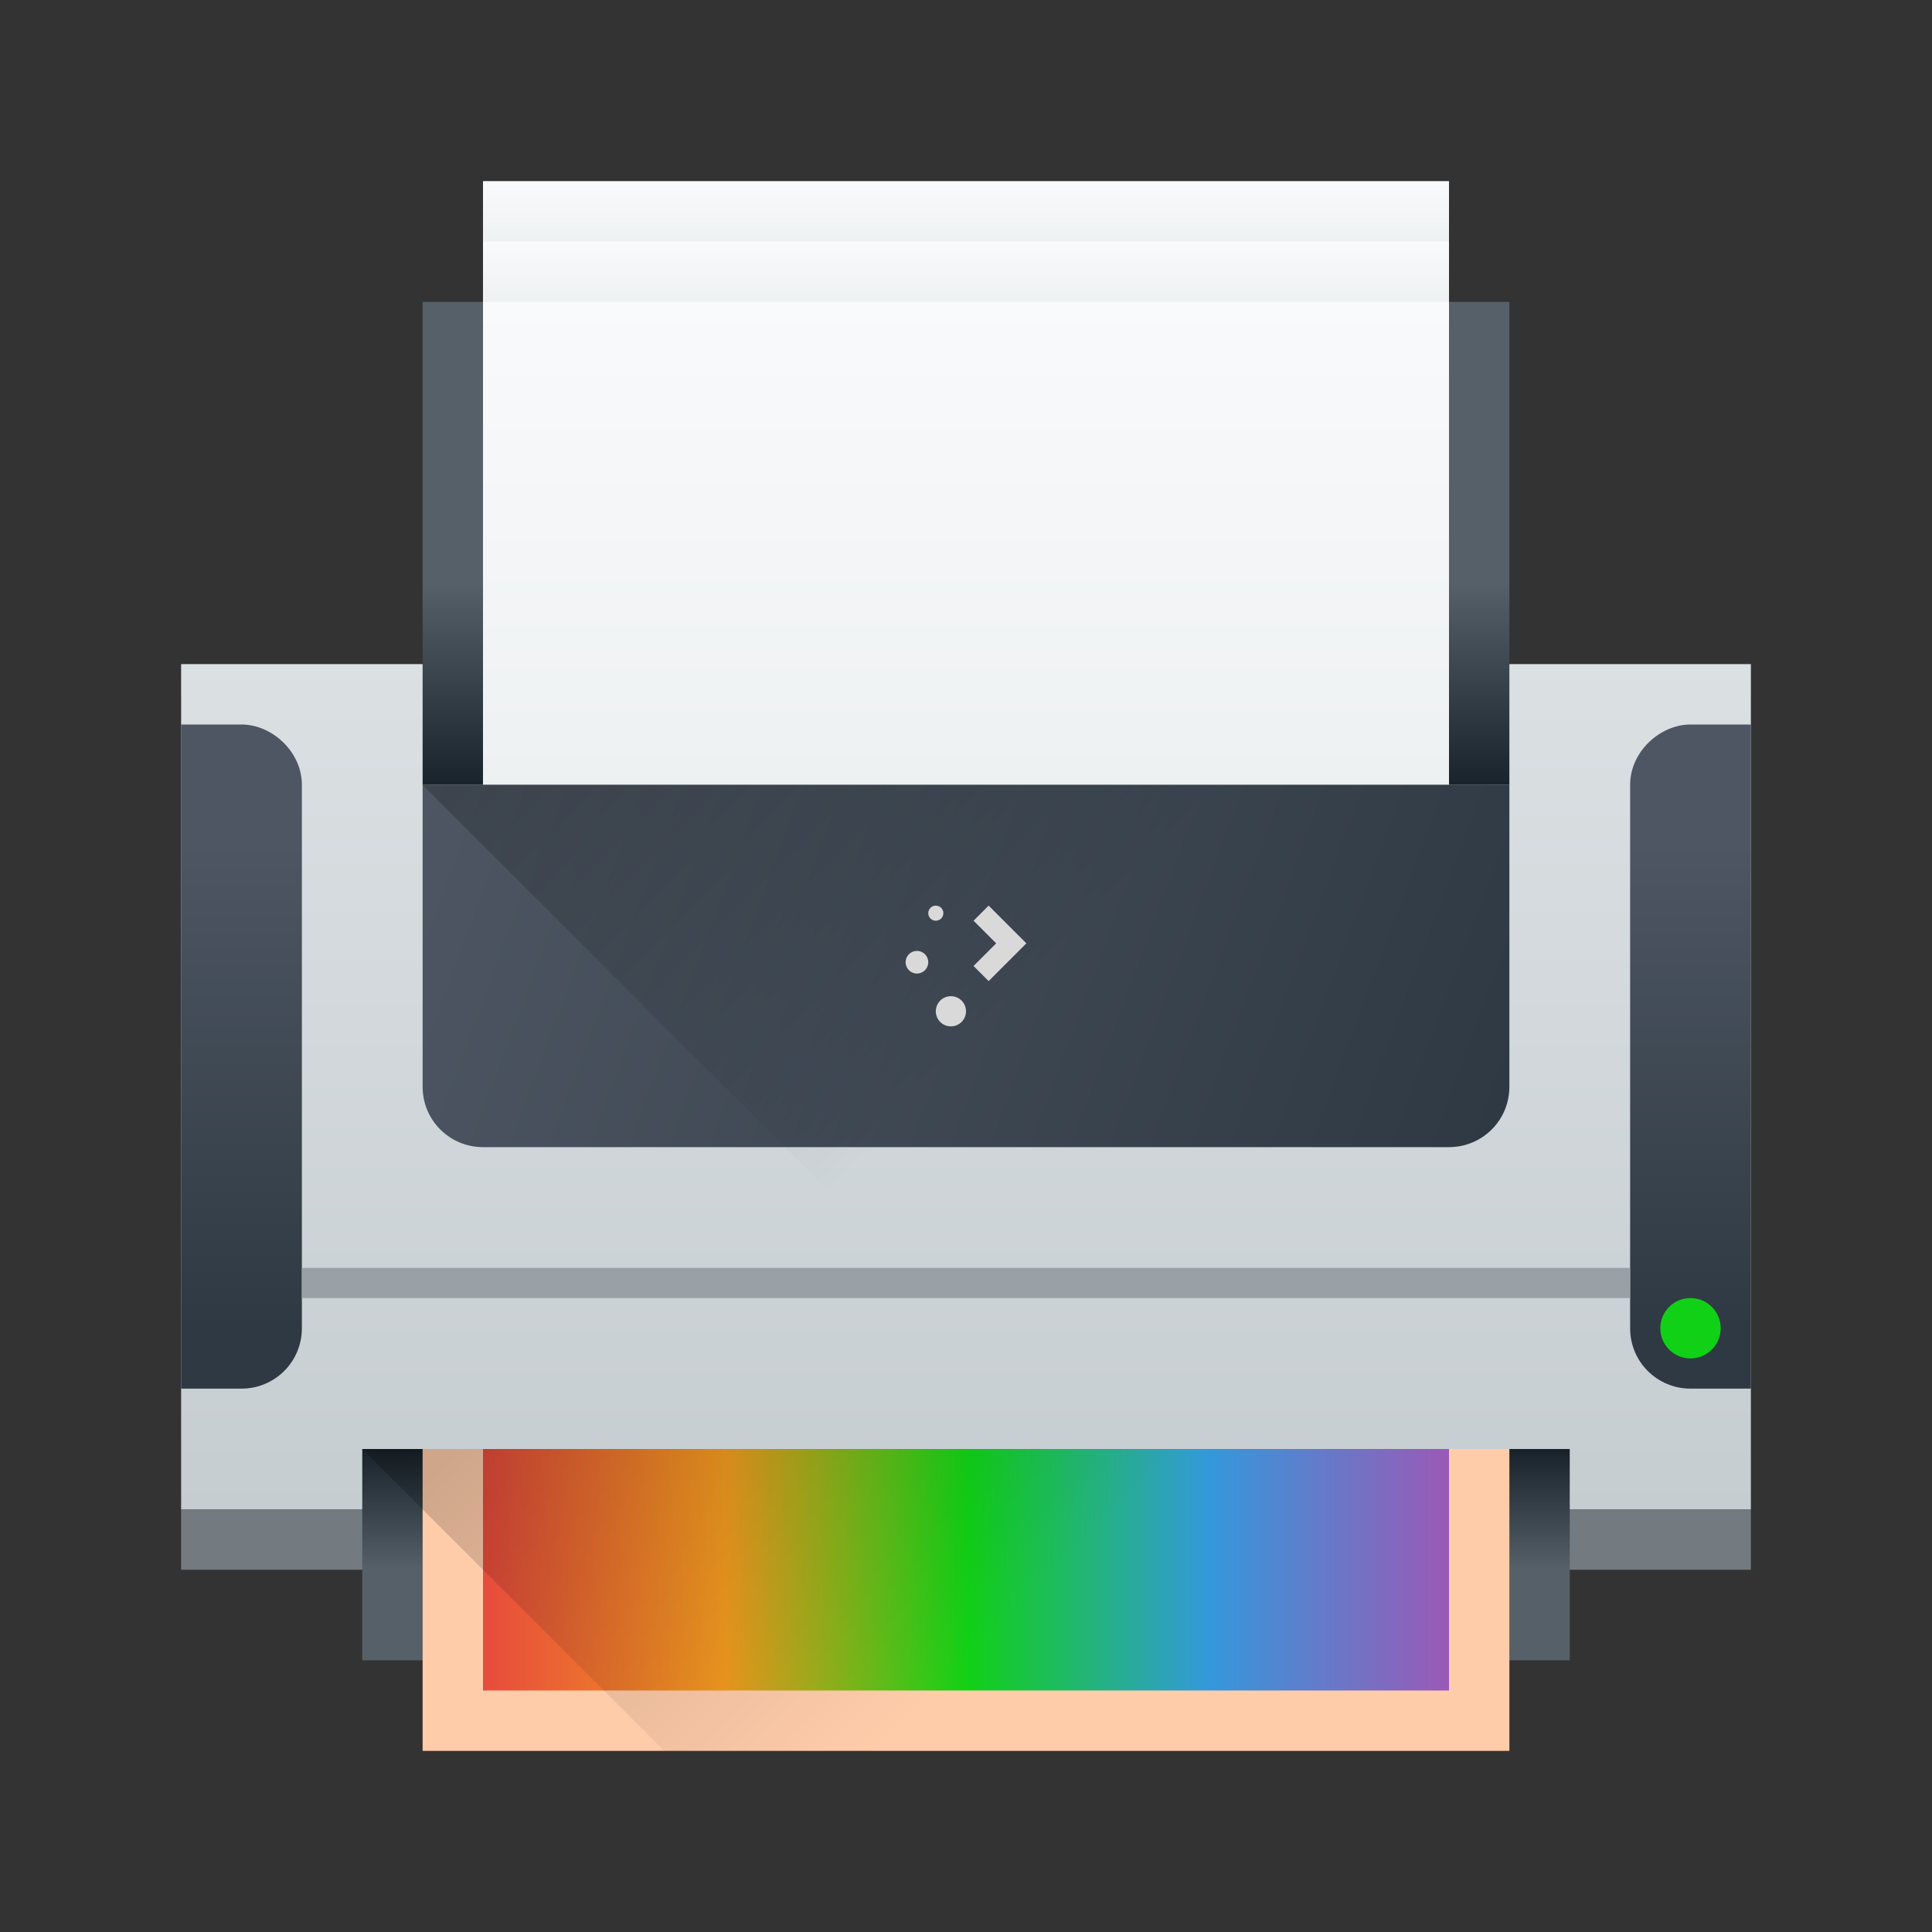 <?xml version="1.0" encoding="UTF-8" standalone="no"?>

<!-- Created with Inkscape (http://www.inkscape.org/) -->
<svg width="64" version="1.1" xmlns="http://www.w3.org/2000/svg" height="64" xmlns:xlink="http://www.w3.org/1999/xlink" xmlns:inkscape="http://www.inkscape.org/namespaces/inkscape">
 <rect width="100%" height="100%" fill="#333333" stroke="none"/>
 <defs id="defs5455">
  <linearGradient inkscape:collect="always" id="linearGradient4903">
   <stop style="stop-color:#eef1f2" id="stop4905"/>
   <stop offset="1" style="stop-color:#f9fafb" id="stop4907"/>
  </linearGradient>
  <linearGradient inkscape:collect="always" id="linearGradient4303">
   <stop style="stop-color:#c6cdd1" id="stop4305"/>
   <stop offset="1" style="stop-color:#e0e5e7" id="stop4307"/>
  </linearGradient>
  <linearGradient inkscape:collect="always" id="linearGradient4271">
   <stop style="stop-color:#2a2c2f" id="stop4273"/>
   <stop offset="1" style="stop-color:#424649" id="stop4275"/>
  </linearGradient>
  <linearGradient inkscape:collect="always" id="linearGradient4976">
   <stop style="stop-color:#e74c3c" id="stop4978"/>
   <stop offset="0.25" style="stop-color:#f39c1f" id="stop4988"/>
   <stop offset="0.5" style="stop-color:#11d116" id="stop4984"/>
   <stop offset="0.75" style="stop-color:#3498db" id="stop4986"/>
   <stop offset="1" style="stop-color:#9b59b6" id="stop4980"/>
  </linearGradient>
  <linearGradient inkscape:collect="always" id="linearGradient4770">
   <stop id="stop4772"/>
   <stop offset="1" style="stop-opacity:0" id="stop4774"/>
  </linearGradient>
  <linearGradient inkscape:collect="always" id="linearGradient5002">
   <stop style="stop-color:#2e5d89" id="stop5004"/>
   <stop offset="1" style="stop-color:#1b92f4" id="stop5006"/>
  </linearGradient>
  <linearGradient inkscape:collect="always" id="linearGradient4328">
   <stop style="stop-color:#bec900" id="stop4330"/>
   <stop offset="0.312" style="stop-color:#9ec80a" id="stop4332"/>
   <stop offset="0.562" style="stop-color:#71b93d" id="stop4334"/>
   <stop offset="0.75" style="stop-color:#35a48f" id="stop4336"/>
   <stop offset="1" style="stop-color:#018fca" id="stop4338"/>
  </linearGradient>
  <linearGradient inkscape:collect="always" id="linearGradient4316">
   <stop style="stop-color:#c1cc00" id="stop4318"/>
   <stop offset="0.312" style="stop-color:#dfcd00" id="stop4320"/>
   <stop offset="0.562" style="stop-color:#f0cc00" id="stop4322"/>
   <stop offset="0.75" style="stop-color:#fd8c08" id="stop4324"/>
   <stop offset="1" style="stop-color:#f25c13" id="stop4326"/>
  </linearGradient>
  <linearGradient inkscape:collect="always" id="linearGradient4300">
   <stop style="stop-color:#e51561" id="stop4302"/>
   <stop offset="0.312" style="stop-color:#e4156c" id="stop4304"/>
   <stop offset="0.562" style="stop-color:#e71e2c" id="stop4306"/>
   <stop offset="0.75" style="stop-color:#e8301e" id="stop4308"/>
   <stop offset="1" style="stop-color:#e6320e" id="stop4310"/>
  </linearGradient>
  <linearGradient inkscape:collect="always" id="linearGradient4288">
   <stop style="stop-color:#e81877" id="stop4290"/>
   <stop offset="0.312" style="stop-color:#dd1d8c" id="stop4294"/>
   <stop offset="0.562" style="stop-color:#6d57b1" id="stop4296"/>
   <stop offset="0.75" style="stop-color:#2a78c1" id="stop4298"/>
   <stop offset="1" style="stop-color:#018dcb" id="stop4292"/>
  </linearGradient>
  <clipPath id="clipPath4528">
   <rect width="32" x="8" y="8" rx="16" height="32" style="fill:url(#linearGradient4532)" id="rect4530"/>
  </clipPath>
  <linearGradient inkscape:collect="always" id="linearGradient4532" xlink:href="#linearGradient4271" y1="543.798" y2="503.798" x2="0" gradientUnits="userSpaceOnUse" gradientTransform="matrix(0.8 0 0 0.8 -302.857 -395.038)"/>
  <clipPath id="clipPath4534">
   <rect width="32" x="8" y="8" rx="16" height="32" style="fill:url(#linearGradient4532)" id="rect4536"/>
  </clipPath>
  <clipPath id="clipPath4544">
   <rect width="32" x="392.571" y="507.798" rx="16" height="32" style="fill:url(#linearGradient4548)" id="rect4546-71"/>
  </clipPath>
  <linearGradient inkscape:collect="always" id="linearGradient4548" xlink:href="#linearGradient4271" y1="543.798" y2="503.798" x2="0" gradientUnits="userSpaceOnUse" gradientTransform="matrix(0.8 0 0 0.8 81.714 104.76)"/>
  <clipPath id="clipPath4550">
   <rect width="32" x="392.571" y="507.798" rx="16" height="32" style="fill:url(#linearGradient4548)" id="rect4552"/>
  </clipPath>
  <clipPath id="clipPath4562">
   <rect width="32" x="392.571" y="507.798" rx="16" height="32" style="fill:url(#linearGradient4548)" id="rect4564"/>
  </clipPath>
  <clipPath id="clipPath4568">
   <rect width="32" x="392.571" y="507.798" rx="16" height="32" style="fill:url(#linearGradient4548)" id="rect4570"/>
  </clipPath>
  <clipPath id="clipPath4578">
   <rect width="32" x="392.571" y="507.798" rx="16" height="32" style="fill:url(#linearGradient4548)" id="rect4580"/>
  </clipPath>
  <clipPath id="clipPath4584">
   <rect width="32" x="392.571" y="507.798" rx="16" height="32" style="fill:url(#linearGradient4548)" id="rect4586"/>
  </clipPath>
  <linearGradient inkscape:collect="always" id="linearGradient4303-3">
   <stop style="stop-color:#989a9b" id="stop4305-3"/>
   <stop offset="1" style="stop-color:#f6f6f7" id="stop4307-8"/>
  </linearGradient>
  <linearGradient inkscape:collect="always" xlink:href="#linearGradient4288" id="linearGradient4415" y1="24" x1="8" y2="8" x2="24" gradientUnits="userSpaceOnUse"/>
  <linearGradient inkscape:collect="always" xlink:href="#linearGradient4300" id="linearGradient4417" y1="24" x1="8" y2="8" gradientUnits="userSpaceOnUse" x2="24" gradientTransform="matrix(1 0 0 -1 384.571 547.798)"/>
  <linearGradient inkscape:collect="always" xlink:href="#linearGradient4328" id="linearGradient4419" y1="24" x1="8" y2="8" gradientUnits="userSpaceOnUse" x2="24" gradientTransform="matrix(-1 0 0 1 432.571 499.798)"/>
  <linearGradient inkscape:collect="always" xlink:href="#linearGradient4316" id="linearGradient4421" y1="24" x1="8" y2="8" gradientUnits="userSpaceOnUse" x2="24" gradientTransform="matrix(-1 0 0 -1 432.571 547.798)"/>
  <linearGradient inkscape:collect="always" xlink:href="#linearGradient4271" id="linearGradient4423" y1="543.798" y2="503.798" gradientUnits="userSpaceOnUse" x2="0" gradientTransform="matrix(0.35 0 0 0.35 265.572 -707.127)"/>
  <clipPath id="clipPath4528-1">
   <rect width="32" x="8" y="8" rx="16" height="32" style="fill:url(#linearGradient4532)" id="rect4530-7"/>
  </clipPath>
  <clipPath id="clipPath4534-1">
   <rect width="32" x="8" y="8" rx="16" height="32" style="fill:url(#linearGradient4532)" id="rect4536-8"/>
  </clipPath>
  <clipPath id="clipPath4544-1">
   <rect width="32" x="392.571" y="507.798" rx="16" height="32" style="fill:url(#linearGradient4548)" id="rect4546-1"/>
  </clipPath>
  <clipPath id="clipPath4550-4">
   <rect width="32" x="392.571" y="507.798" rx="16" height="32" style="fill:url(#linearGradient4548)" id="rect4552-1"/>
  </clipPath>
  <clipPath id="clipPath4562-8">
   <rect width="32" x="392.571" y="507.798" rx="16" height="32" style="fill:url(#linearGradient4548)" id="rect4564-8"/>
  </clipPath>
  <clipPath id="clipPath4568-4">
   <rect width="32" x="392.571" y="507.798" rx="16" height="32" style="fill:url(#linearGradient4548)" id="rect4570-1"/>
  </clipPath>
  <clipPath id="clipPath4578-8">
   <rect width="32" x="392.571" y="507.798" rx="16" height="32" style="fill:url(#linearGradient4548)" id="rect4580-7"/>
  </clipPath>
  <clipPath id="clipPath4584-9">
   <rect width="32" x="392.571" y="507.798" rx="16" height="32" style="fill:url(#linearGradient4548)" id="rect4586-2"/>
  </clipPath>
  <linearGradient inkscape:collect="always" xlink:href="#linearGradient4303-3" id="linearGradient4472" y1="524.798" y2="522.798" x2="0" gradientUnits="userSpaceOnUse" gradientTransform="matrix(2 0 0 2 -408.571 -523.798)"/>
  <linearGradient inkscape:collect="always" id="linearGradient4352" xlink:href="#linearGradient5002" y1="512.798" y2="527.798" x1="400.571" x2="415.571" gradientUnits="userSpaceOnUse"/>
  <linearGradient inkscape:collect="always" id="linearGradient4191">
   <stop style="stop-color:#18222a" id="stop4193"/>
   <stop offset="1" style="stop-color:#566069" id="stop4195"/>
  </linearGradient>
  <linearGradient inkscape:collect="always" id="linearGradient4617" xlink:href="#linearGradient4303" y1="531.798" y2="501.699" gradientUnits="userSpaceOnUse" x2="0" gradientTransform="matrix(1.083 0 0 1.167 -34.047 -84.633)"/>
  <linearGradient inkscape:collect="always" id="linearGradient4930" xlink:href="#linearGradient4191" y1="533.798" y2="537.798" gradientUnits="userSpaceOnUse" x2="0" gradientTransform="matrix(1.111 0 0 1 -45.396 0)"/>
  <linearGradient inkscape:collect="always" id="linearGradient4938" xlink:href="#linearGradient4191" y1="514.798" y2="511.798" gradientUnits="userSpaceOnUse" x2="0" gradientTransform="matrix(1 0 0 2.286 0 -664.885)"/>
  <linearGradient inkscape:collect="always" id="linearGradient4950" xlink:href="#linearGradient4770" y1="533.798" y2="546.798" x1="391.571" gradientUnits="userSpaceOnUse" x2="404.571" gradientTransform="matrix(1 0 0 1 -2 0)"/>
  <linearGradient inkscape:collect="always" id="linearGradient4950-6" xlink:href="#linearGradient4770" y1="533.798" y2="546.798" x1="391.571" gradientUnits="userSpaceOnUse" x2="404.571" gradientTransform="matrix(1 0 0 1 0 -22)"/>
  <linearGradient inkscape:collect="always" id="linearGradient4982" xlink:href="#linearGradient4976" x1="394.571" gradientUnits="userSpaceOnUse" x2="422.571" gradientTransform="matrix(1.143 0 0 1 -58.367 0)"/>
  <linearGradient inkscape:collect="always" id="linearGradient4386" xlink:href="#linearGradient4903" y1="505.798" y2="503.798" gradientUnits="userSpaceOnUse" x2="0" gradientTransform="matrix(1 0 0 1 0 -12)"/>
  <linearGradient inkscape:collect="always" id="linearGradient4394" xlink:href="#linearGradient4903" y1="519.798" y2="507.798" gradientUnits="userSpaceOnUse" x2="0" gradientTransform="matrix(1 0 0 1.333 0 -181.266)"/>
  <linearGradient inkscape:collect="always" id="linearGradient4402" xlink:href="#linearGradient4903" y1="507.798" y2="505.798" gradientUnits="userSpaceOnUse" x2="0" gradientTransform="matrix(1 0 0 1 0 -12)"/>
  <clipPath id="clipPath4528-8">
   <rect width="32" x="8" y="8" rx="16" height="32" style="fill:url(#linearGradient4532)" id="rect4530-0"/>
  </clipPath>
  <clipPath id="clipPath4534-10">
   <rect width="32" x="8" y="8" rx="16" height="32" style="fill:url(#linearGradient4532)" id="rect4536-6"/>
  </clipPath>
  <clipPath id="clipPath4544-3">
   <rect width="32" x="392.571" y="507.798" rx="16" height="32" style="fill:url(#linearGradient4548)" id="rect4546-559"/>
  </clipPath>
  <clipPath id="clipPath4550-0">
   <rect width="32" x="392.571" y="507.798" rx="16" height="32" style="fill:url(#linearGradient4548)" id="rect4552-3"/>
  </clipPath>
  <clipPath id="clipPath4562-5">
   <rect width="32" x="392.571" y="507.798" rx="16" height="32" style="fill:url(#linearGradient4548)" id="rect4564-1"/>
  </clipPath>
  <clipPath id="clipPath4568-6">
   <rect width="32" x="392.571" y="507.798" rx="16" height="32" style="fill:url(#linearGradient4548)" id="rect4570-4"/>
  </clipPath>
  <clipPath id="clipPath4578-88">
   <rect width="32" x="392.571" y="507.798" rx="16" height="32" style="fill:url(#linearGradient4548)" id="rect4580-3"/>
  </clipPath>
  <clipPath id="clipPath4584-0">
   <rect width="32" x="392.571" y="507.798" rx="16" height="32" style="fill:url(#linearGradient4548)" id="rect4586-5"/>
  </clipPath>
  <clipPath id="clipPath4528-1-9">
   <rect width="32" x="8" y="8" rx="16" height="32" style="fill:url(#linearGradient4532)" id="rect4530-7-1"/>
  </clipPath>
  <clipPath id="clipPath4534-1-5">
   <rect width="32" x="8" y="8" rx="16" height="32" style="fill:url(#linearGradient4532)" id="rect4536-8-9"/>
  </clipPath>
  <clipPath id="clipPath4544-1-6">
   <rect width="32" x="392.571" y="507.798" rx="16" height="32" style="fill:url(#linearGradient4548)" id="rect4546-1-4"/>
  </clipPath>
  <clipPath id="clipPath4550-4-0">
   <rect width="32" x="392.571" y="507.798" rx="16" height="32" style="fill:url(#linearGradient4548)" id="rect4552-1-1"/>
  </clipPath>
  <clipPath id="clipPath4562-8-4">
   <rect width="32" x="392.571" y="507.798" rx="16" height="32" style="fill:url(#linearGradient4548)" id="rect4564-8-0"/>
  </clipPath>
  <clipPath id="clipPath4568-4-4">
   <rect width="32" x="392.571" y="507.798" rx="16" height="32" style="fill:url(#linearGradient4548)" id="rect4570-1-6"/>
  </clipPath>
  <clipPath id="clipPath4578-8-8">
   <rect width="32" x="392.571" y="507.798" rx="16" height="32" style="fill:url(#linearGradient4548)" id="rect4580-7-9"/>
  </clipPath>
  <clipPath id="clipPath4584-9-1">
   <rect width="32" x="392.571" y="507.798" rx="16" height="32" style="fill:url(#linearGradient4548)" id="rect4586-2-6"/>
  </clipPath>
  <linearGradient inkscape:collect="always" id="linearGradient4199">
   <stop style="stop-color:#2f3943" id="stop4201"/>
   <stop offset="1" style="stop-color:#4d5662" id="stop4203"/>
  </linearGradient>
  <linearGradient inkscape:collect="always" id="linearGradient4545" xlink:href="#linearGradient4199" y1="28" y2="12" gradientUnits="userSpaceOnUse" x2="0" gradientTransform="matrix(1 0 0 1 382.571 501.798)"/>
  <linearGradient inkscape:collect="always" id="linearGradient4545-5" xlink:href="#linearGradient4199" y1="28" y2="12" gradientUnits="userSpaceOnUse" x2="0" gradientTransform="matrix(-1 0 0 1 434.571 501.798)"/>
  <linearGradient inkscape:collect="always" xlink:href="#linearGradient4199" id="linearGradient4852" y1="524.798" x1="425.571" y2="511.798" x2="390.571" gradientUnits="userSpaceOnUse"/>
 </defs>
 <g inkscape:label="Capa 1" inkscape:groupmode="layer" id="layer1-5" transform="matrix(1 0 0 1 -376.571 -485.798)">
  <rect width="52" x="382.571" y="507.798" rx="0" height="28" style="fill:url(#linearGradient4617);stroke-linecap:round;stroke-linejoin:round;stroke-width:2" id="rect4288"/>
  <rect width="52" x="382.571" y="535.798" height="2" style="fill:#737b81;stroke-linecap:round;stroke-linejoin:round;stroke-width:2" id="rect4290"/>
  <path cx="408.571" cy="519.798" inkscape:connector-curvature="0" style="fill:url(#linearGradient4352);stroke-linecap:round;stroke-linejoin:round;stroke-width:2" r="10" id="circle4309-6"/>
  <rect width="40" x="388.571" y="533.798" height="7" style="fill:url(#linearGradient4930);stroke-linejoin:round;stroke-width:0.5" id="rect4868"/>
  <rect width="36" x="390.571" y="533.798" height="10" style="fill:#ffccaa;stroke-linejoin:round;stroke-width:0.5" id="rect4299"/>
  <rect width="36" x="390.571" y="495.798" height="16" style="fill:url(#linearGradient4938);stroke-linejoin:round;stroke-width:0.5" id="rect4868-5"/>
  <rect width="32" x="392.571" y="491.798" height="16" style="fill:url(#linearGradient4386);stroke-linejoin:round;stroke-width:0.5" id="rect4299-2"/>
  <rect width="32" x="392.571" y="533.798" height="8" style="fill:url(#linearGradient4982);stroke-linejoin:round;stroke-width:0.5" id="rect4299-3"/>
  <path inkscape:connector-curvature="0" style="fill:url(#linearGradient4950);opacity:0.2;fill-rule:evenodd" id="path4942" d="m 388.571,533.798 10,10 24,0 0,-3 2,0 0,-7 z"/>
  <rect width="32" x="392.571" y="493.798" height="12" style="fill:url(#linearGradient4402);stroke-linejoin:round;stroke-width:0.5" id="rect4299-2-2-8"/>
  <rect width="32" x="392.571" y="495.798" height="16" style="fill:url(#linearGradient4394);stroke-linejoin:round;stroke-width:0.5" id="rect4299-2-2"/>
  <path inkscape:connector-curvature="0" style="fill:url(#linearGradient4545);stroke-linecap:round;stroke-linejoin:round;stroke-width:2" id="rect4512" d="m 382.571,509.798 0,22 2,0 c 1.108,0 2,-0.892 2,-2 l 0,-18 c 0,-1.108 -1,-2 -2,-2 z"/>
  <path inkscape:connector-curvature="0" style="fill:url(#linearGradient4545-5);stroke-linecap:round;stroke-linejoin:round;stroke-width:2" id="rect4512-0" d="m 434.571,509.798 0,22 -2,0 c -1.108,0 -2,-0.892 -2,-2 l 0,-18 c 0,-1.108 1,-2 2,-2 z"/>
  <circle cx="432.571" cy="529.798" style="fill:#11d116;stroke-linecap:round;stroke-linejoin:round;stroke-width:2" r="1" id="path4292"/>
  <rect width="44" x="386.571" y="527.798" height="1" style="fill:#99a1a7;stroke-linecap:round;stroke-linejoin:bevel;stroke-width:2" id="rect4826"/>
  <path inkscape:connector-curvature="0" style="fill:url(#linearGradient4852);stroke-linecap:round;stroke-linejoin:bevel;stroke-width:2" id="rect4841" d="m 390.571,511.798 0,10 c 0,1.108 0.892,2 2,2 l 32,0 c 1.108,0 2,-0.892 2,-2 l 0,-10 -36,0 z"/>
  <path inkscape:connector-curvature="0" style="fill:url(#linearGradient4950-6);opacity:0.2;fill-rule:evenodd" id="path4942-8" d="m 390.571,511.798 14,14 22,0 0,-14 z"/>
  <path inkscape:connector-curvature="0" style="fill:#d9d9d9" id="rect4119" d="m 407.571,515.798 c -0.139,0 -0.25,0.112 -0.25,0.25 0,0.139 0.112,0.25 0.25,0.25 0.139,0 0.25,-0.112 0.25,-0.25 0,-0.139 -0.112,-0.25 -0.25,-0.25 z m 1.75,0 -0.5,0.5 0.75,0.75 -0.25,0.25 -0.25,0.25 -0.25,0.25 0.5,0.5 0.25,-0.25 0.25,-0.25 0.25,-0.25 0.5,-0.5 z m -2.375,1.5 c -0.208,0 -0.375,0.167 -0.375,0.375 0,0.208 0.167,0.375 0.375,0.375 0.208,0 0.375,-0.167 0.375,-0.375 0,-0.208 -0.167,-0.375 -0.375,-0.375 z m 1.125,1.5 c -0.277,0 -0.5,0.223 -0.5,0.5 0,0.277 0.223,0.5 0.5,0.5 0.277,0 0.5,-0.223 0.5,-0.5 0,-0.277 -0.223,-0.5 -0.5,-0.5 z"/>
 </g>
</svg>
